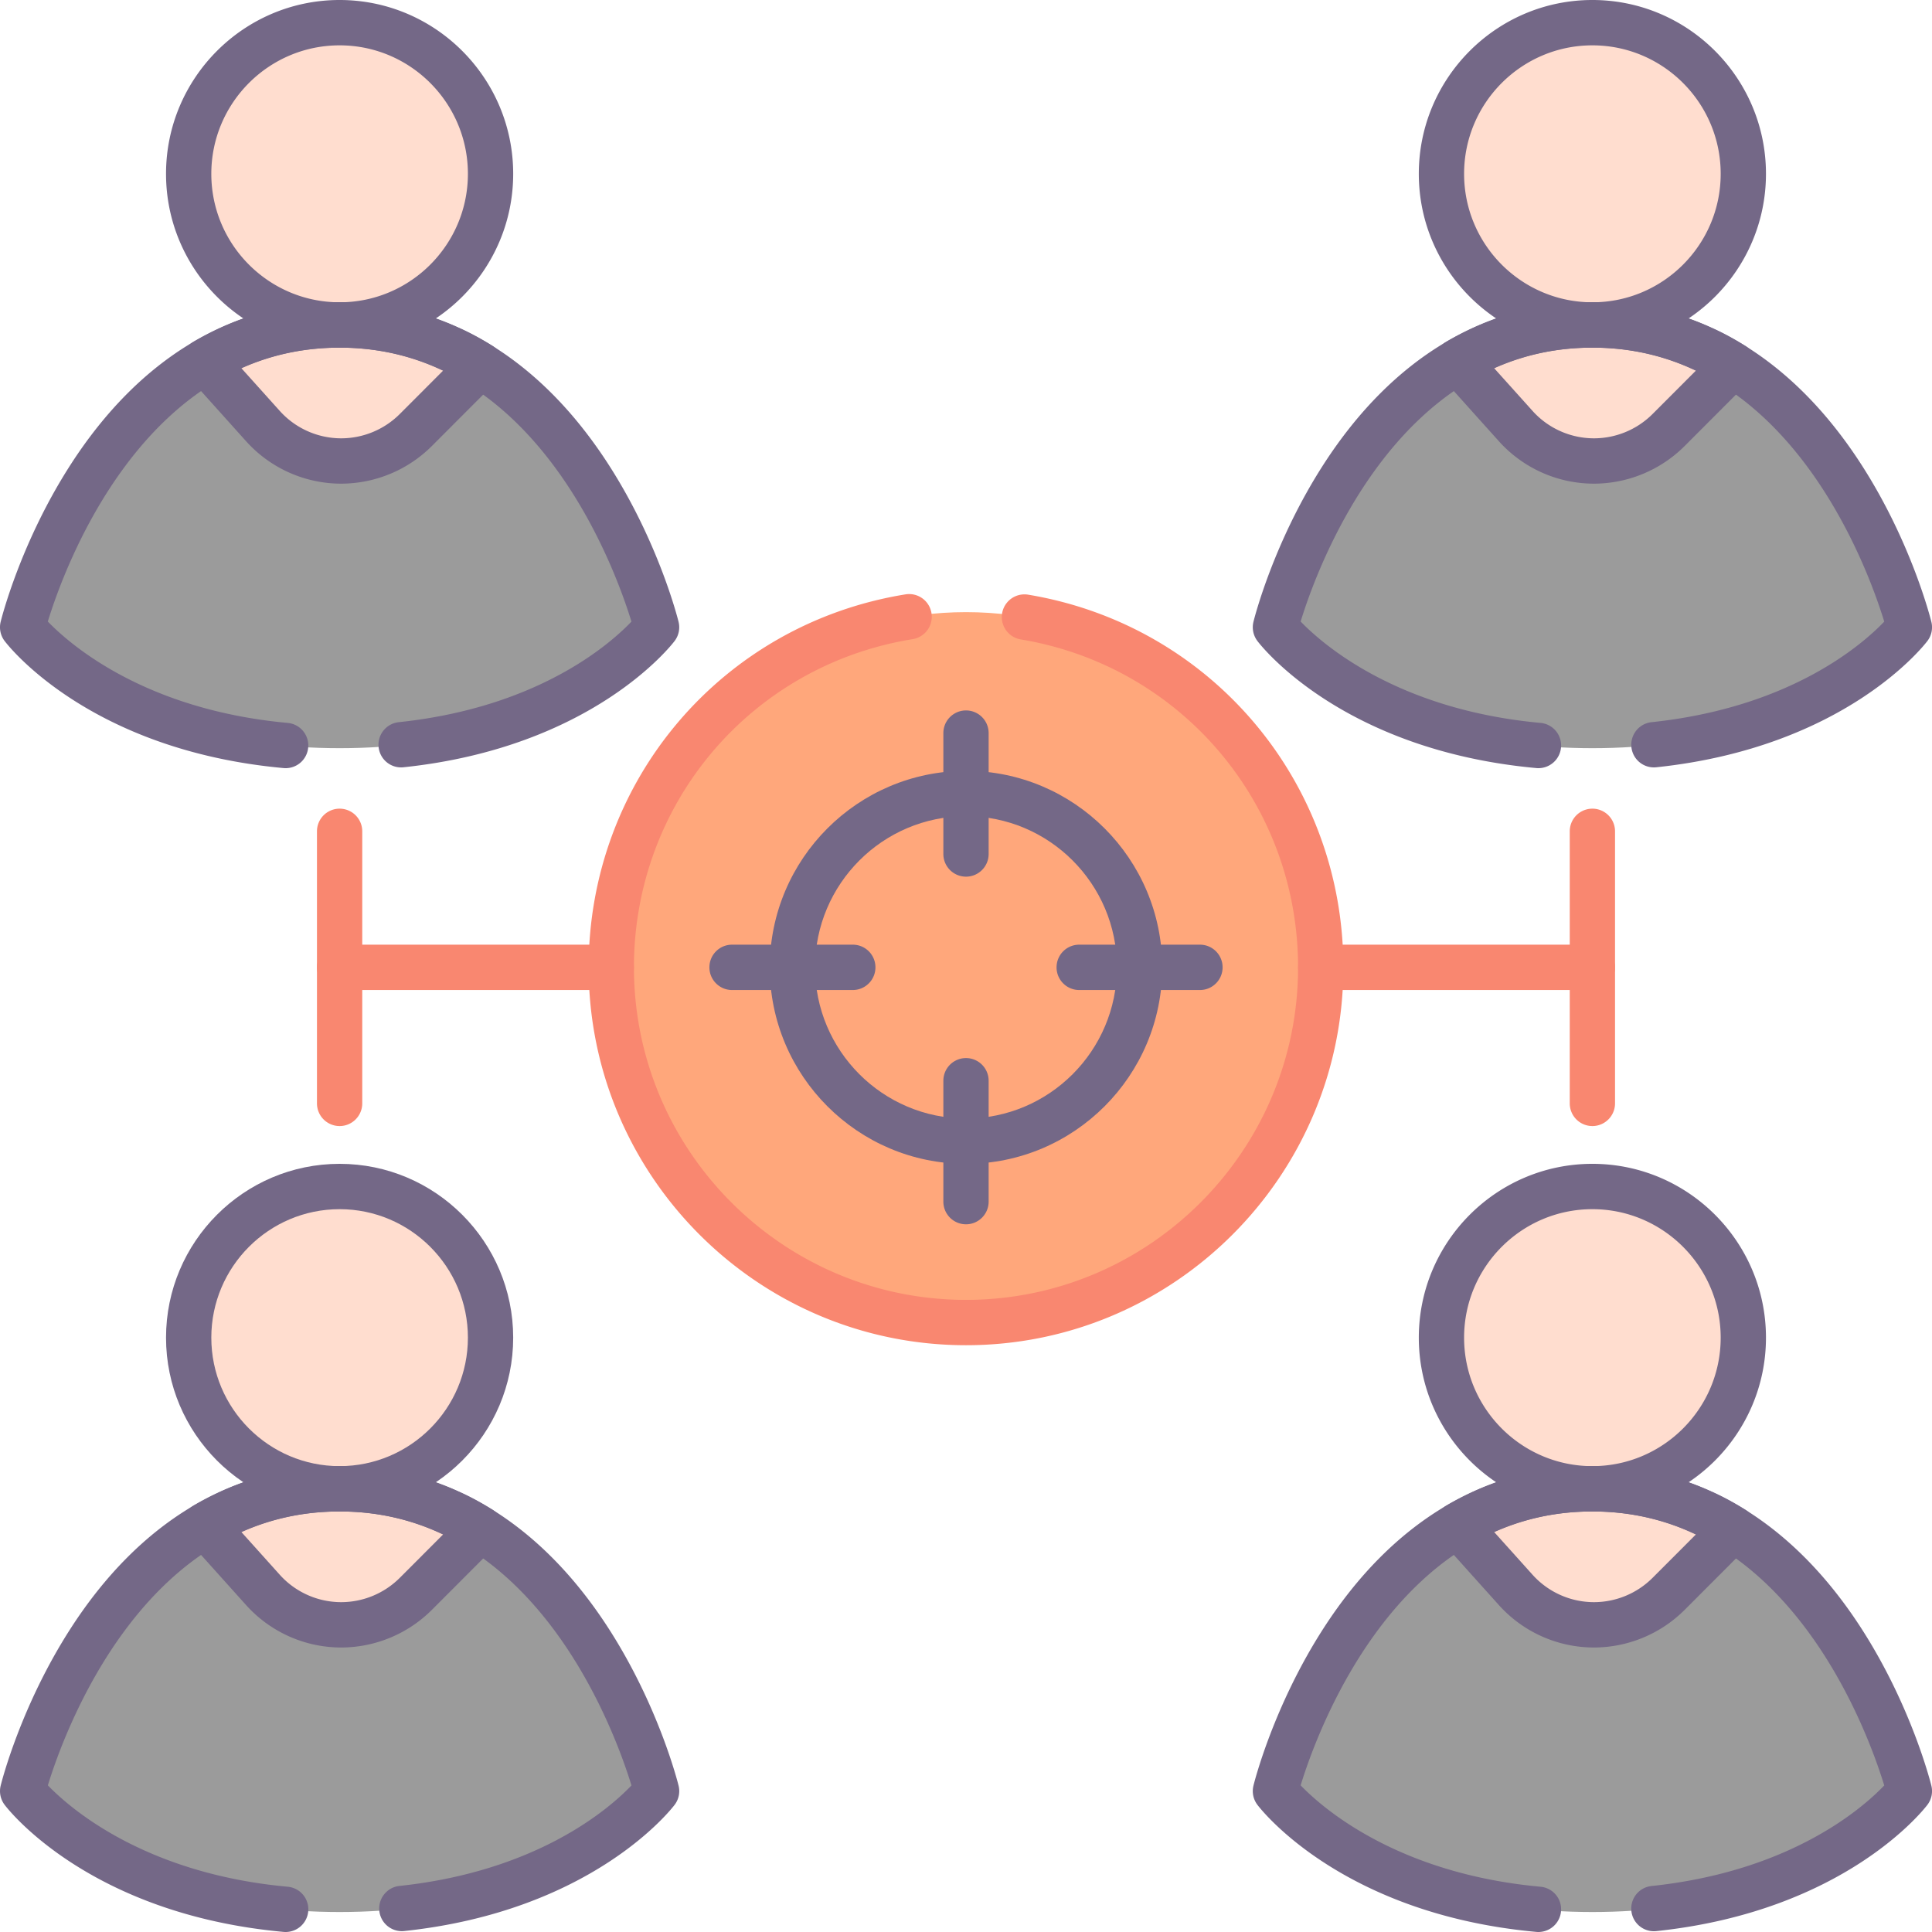 <svg version="1.1" id="Layer_1" xmlns="http://www.w3.org/2000/svg" x="0" y="0" viewBox="0 0 128 128" style="enable-background:new 0 0 128 128" xml:space="preserve"><style>.st6{fill:#746887}.st7{fill:#f98770}.st8{fill:#9b9b9b}.st9{fill:#ffddcf}</style><ellipse class="st9" cx="22.5" cy="88.623" rx="10" ry="10.014"/><path class="st8" d="M43.5 118.665s-6 8.011-21 8.011-21-8.011-21-8.011 4.93-20.028 21-20.028 21 20.028 21 20.028z"/><path class="st9" d="m31.84 101.301-4.3 4.306a6.974 6.974 0 0 1-10.12-.27l-3.85-4.286c.55-.32 1.12-.621 1.72-.891 2.1-.951 4.5-1.522 7.21-1.522s5.11.571 7.21 1.522c.75.33 1.46.72 2.13 1.141z"/><ellipse cx="64" cy="64.089" rx="23.5" ry="23.533" style="fill:#ffa77b"/><g><ellipse class="st9" cx="105.5" cy="88.623" rx="10" ry="10.014"/><path class="st8" d="M126.5 118.665s-6 8.011-21 8.011-21-8.011-21-8.011 4.93-20.028 21-20.028 21 20.028 21 20.028z"/><path class="st9" d="m114.84 101.301-4.3 4.306a6.974 6.974 0 0 1-10.12-.27l-3.85-4.286c.55-.32 1.12-.621 1.72-.891 2.1-.951 4.5-1.522 7.21-1.522s5.11.571 7.21 1.522c.75.33 1.46.72 2.13 1.141z"/></g><g><ellipse class="st9" cx="22.5" cy="11.516" rx="10" ry="10.014"/><path class="st8" d="M43.5 41.558s-6 8.011-21 8.011-21-8.011-21-8.011 4.93-20.028 21-20.028 21 20.028 21 20.028z"/><path class="st9" d="m31.84 24.194-4.3 4.306a6.974 6.974 0 0 1-10.12-.27l-3.85-4.286c.55-.32 1.12-.621 1.72-.891 2.1-.951 4.5-1.522 7.21-1.522s5.11.571 7.21 1.522c.75.33 1.46.72 2.13 1.141z"/><g><ellipse class="st9" cx="105.5" cy="11.516" rx="10" ry="10.014"/><path class="st8" d="M126.5 41.558s-6 8.011-21 8.011-21-8.011-21-8.011 4.93-20.028 21-20.028 21 20.028 21 20.028z"/><path class="st9" d="m114.84 24.194-4.3 4.306a6.974 6.974 0 0 1-10.12-.27l-3.85-4.286c.55-.32 1.12-.621 1.72-.891 2.1-.951 4.5-1.522 7.21-1.522s5.11.571 7.21 1.522c.75.33 1.46.72 2.13 1.141z"/></g></g><g><path class="st7" d="M22.5 74.604a1.5 1.5 0 0 1-1.5-1.502V55.076a1.5 1.5 0 1 1 3 0v18.025c0 .83-.671 1.503-1.5 1.503zM105.5 74.604a1.5 1.5 0 0 1-1.5-1.502V55.076a1.5 1.5 0 1 1 3 0v18.025c0 .83-.671 1.503-1.5 1.503z"/><path class="st7" d="M40.5 65.591h-18c-.829 0-1.5-.672-1.5-1.502s.671-1.502 1.5-1.502h18c.829 0 1.5.672 1.5 1.502s-.671 1.502-1.5 1.502zM105.5 65.591h-18c-.829 0-1.5-.672-1.5-1.502s.671-1.502 1.5-1.502h18c.829 0 1.5.672 1.5 1.502s-.671 1.502-1.5 1.502z"/><path class="st6" d="M22.5 100.139c-6.341 0-11.5-5.166-11.5-11.516s5.159-11.516 11.5-11.516S34 82.273 34 88.623s-5.159 11.516-11.5 11.516zm0-20.028c-4.687 0-8.5 3.818-8.5 8.512 0 4.694 3.813 8.512 8.5 8.512s8.5-3.818 8.5-8.512c0-4.693-3.813-8.512-8.5-8.512z"/><path class="st6" d="M22.61 109.152a8.479 8.479 0 0 1-6.306-2.812l-3.849-4.285a1.504 1.504 0 0 1 .361-2.303 20.05 20.05 0 0 1 1.859-.963c2.423-1.098 5.057-1.655 7.826-1.655s5.402.557 7.828 1.656c.756.333 1.516.74 2.309 1.238a1.5 1.5 0 0 1 .693 1.104c.052.455-.106.908-.43 1.231l-4.3 4.306a8.526 8.526 0 0 1-5.991 2.483zm-6.625-7.659 2.55 2.838a5.479 5.479 0 0 0 4.075 1.816 5.5 5.5 0 0 0 3.869-1.603l2.888-2.892c-.087-.041-.174-.08-.261-.118-2.049-.928-4.267-1.395-6.606-1.395-2.31 0-4.501.456-6.515 1.354zM105.5 100.139c-6.341 0-11.5-5.166-11.5-11.516s5.159-11.516 11.5-11.516S117 82.273 117 88.623s-5.159 11.516-11.5 11.516zm0-20.028c-4.687 0-8.5 3.818-8.5 8.512 0 4.694 3.813 8.512 8.5 8.512s8.5-3.818 8.5-8.512c0-4.693-3.813-8.512-8.5-8.512z"/><path class="st6" d="M105.61 109.152a8.479 8.479 0 0 1-6.306-2.812l-3.849-4.285a1.504 1.504 0 0 1 .361-2.303 20.05 20.05 0 0 1 1.859-.963c2.423-1.098 5.057-1.655 7.826-1.655s5.402.557 7.828 1.656c.756.333 1.516.74 2.309 1.238a1.5 1.5 0 0 1 .693 1.104c.052.455-.106.908-.43 1.231l-4.3 4.306a8.526 8.526 0 0 1-5.991 2.483zm-6.625-7.659 2.55 2.838a5.479 5.479 0 0 0 4.075 1.816 5.5 5.5 0 0 0 3.869-1.603l2.888-2.892c-.087-.041-.174-.08-.261-.118-2.049-.928-4.267-1.395-6.606-1.395-2.31 0-4.501.456-6.515 1.354zM22.5 23.032c-6.341 0-11.5-5.166-11.5-11.516S16.159 0 22.5 0 34 5.166 34 11.516s-5.159 11.516-11.5 11.516zm0-20.028c-4.687 0-8.5 3.818-8.5 8.512s3.813 8.512 8.5 8.512S31 16.21 31 11.516s-3.813-8.512-8.5-8.512z"/><path class="st6" d="M18.927 50.893c-.046 0-.092-.002-.138-.006C5.907 49.708.526 42.759.303 42.463a1.506 1.506 0 0 1-.26-1.265c.053-.215 1.332-5.312 4.672-10.472C9.246 23.727 15.396 20.028 22.5 20.028s13.254 3.699 17.785 10.699c3.34 5.16 4.619 10.257 4.672 10.472.108.44.013.904-.26 1.265-.217.287-5.458 7.053-17.965 8.37a1.499 1.499 0 0 1-1.648-1.337 1.502 1.502 0 0 1 1.335-1.651c9.229-.972 13.988-5.167 15.416-6.663-1.066-3.484-6.325-18.151-19.335-18.151-13.004 0-18.264 14.653-19.332 18.146 1.465 1.518 6.418 5.85 15.893 6.717a1.5 1.5 0 0 1 1.357 1.632 1.5 1.5 0 0 1-1.491 1.366zM101.927 50.893c-.046 0-.092-.002-.138-.006-12.882-1.178-18.263-8.128-18.485-8.423a1.506 1.506 0 0 1-.26-1.265c.053-.215 1.332-5.312 4.672-10.472 4.531-6.999 10.681-10.699 17.785-10.699s13.254 3.699 17.785 10.699c3.34 5.16 4.619 10.257 4.672 10.472.108.44.013.904-.26 1.265-.217.287-5.458 7.053-17.965 8.37a1.498 1.498 0 0 1-1.648-1.337 1.502 1.502 0 0 1 1.335-1.651c9.229-.972 13.988-5.167 15.416-6.663-1.065-3.484-6.323-18.152-19.333-18.152-13.004 0-18.264 14.653-19.332 18.146 1.465 1.518 6.418 5.85 15.893 6.717a1.5 1.5 0 0 1 1.357 1.632 1.505 1.505 0 0 1-1.494 1.367zM101.927 128c-.046 0-.092-.002-.138-.006-12.882-1.178-18.263-8.128-18.485-8.423a1.506 1.506 0 0 1-.26-1.265c.053-.215 1.332-5.312 4.672-10.472 4.531-6.999 10.681-10.699 17.785-10.699s13.254 3.699 17.785 10.699c3.34 5.16 4.619 10.257 4.672 10.472.108.44.013.904-.26 1.265-.217.287-5.458 7.053-17.965 8.37a1.501 1.501 0 0 1-.313-2.988c9.229-.972 13.988-5.167 15.416-6.663-1.065-3.484-6.323-18.152-19.333-18.152-13.004 0-18.264 14.653-19.332 18.146 1.465 1.518 6.418 5.85 15.893 6.717a1.5 1.5 0 0 1 1.357 1.632 1.505 1.505 0 0 1-1.494 1.367zM18.927 128c-.046 0-.092-.002-.138-.006C5.907 126.816.526 119.866.304 119.571a1.506 1.506 0 0 1-.26-1.265c.053-.215 1.332-5.312 4.672-10.472 4.531-6.999 10.681-10.699 17.785-10.699s13.254 3.699 17.785 10.699c3.34 5.16 4.619 10.257 4.672 10.472.108.44.013.904-.26 1.265-.217.287-5.458 7.053-17.965 8.37a1.503 1.503 0 0 1-.313-2.988c9.229-.972 13.988-5.167 15.416-6.663-1.065-3.484-6.323-18.152-19.333-18.152-13.004 0-18.264 14.653-19.332 18.146 1.465 1.518 6.418 5.85 15.893 6.717a1.5 1.5 0 0 1 1.357 1.632A1.505 1.505 0 0 1 18.927 128z"/><path class="st6" d="M22.61 32.044a8.479 8.479 0 0 1-6.306-2.812l-3.849-4.285a1.504 1.504 0 0 1 .361-2.303 20.05 20.05 0 0 1 1.859-.963c2.423-1.098 5.057-1.655 7.826-1.655s5.402.557 7.828 1.656c.756.333 1.516.74 2.309 1.238a1.5 1.5 0 0 1 .693 1.104c.052.455-.106.908-.43 1.231l-4.3 4.306a8.522 8.522 0 0 1-5.991 2.483zm-6.625-7.658 2.55 2.838a5.479 5.479 0 0 0 4.075 1.816 5.5 5.5 0 0 0 3.869-1.603l2.888-2.892c-.087-.041-.174-.08-.261-.118-2.049-.928-4.267-1.395-6.606-1.395-2.31 0-4.501.456-6.515 1.354zM105.5 23.032c-6.341 0-11.5-5.166-11.5-11.516S99.159 0 105.5 0 117 5.166 117 11.516s-5.159 11.516-11.5 11.516zm0-20.028c-4.687 0-8.5 3.818-8.5 8.512s3.813 8.512 8.5 8.512 8.5-3.818 8.5-8.512-3.813-8.512-8.5-8.512z"/><path class="st6" d="M105.61 32.044a8.479 8.479 0 0 1-6.306-2.812l-3.849-4.285a1.504 1.504 0 0 1 .361-2.303 20.05 20.05 0 0 1 1.859-.963c2.423-1.098 5.057-1.655 7.826-1.655s5.402.557 7.828 1.656c.756.333 1.516.74 2.309 1.238a1.5 1.5 0 0 1 .693 1.104c.052.455-.106.908-.43 1.231l-4.3 4.306a8.522 8.522 0 0 1-5.991 2.483zm-6.625-7.658 2.55 2.838a5.479 5.479 0 0 0 4.075 1.816 5.5 5.5 0 0 0 3.869-1.603l2.888-2.892c-.087-.041-.174-.08-.261-.118-2.049-.928-4.267-1.395-6.606-1.395-2.31 0-4.501.456-6.515 1.354z"/><path class="st7" d="M64 89.124c-13.785 0-25-11.23-25-25.035 0-12.354 8.829-22.746 20.993-24.711a1.499 1.499 0 0 1 1.72 1.244 1.502 1.502 0 0 1-1.242 1.722C49.768 44.072 42 53.217 42 64.089c0 12.148 9.869 22.031 22 22.031s22-9.883 22-22.031c0-10.82-7.727-19.958-18.372-21.726a1.502 1.502 0 0 1 .492-2.964C80.219 41.409 89 51.793 89 64.089c0 13.804-11.215 25.035-25 25.035z"/><path class="st6" d="M64 77.107c-7.168 0-13-5.84-13-13.018s5.832-13.018 13-13.018 13 5.84 13 13.018-5.832 13.018-13 13.018zm0-23.032c-5.514 0-10 4.492-10 10.014s4.486 10.014 10 10.014 10-4.492 10-10.014-4.486-10.014-10-10.014z"/><path class="st6" d="M56.5 65.591h-8c-.829 0-1.5-.672-1.5-1.502s.671-1.502 1.5-1.502h8c.829 0 1.5.672 1.5 1.502s-.671 1.502-1.5 1.502zM79.5 65.591h-8c-.829 0-1.5-.672-1.5-1.502s.671-1.502 1.5-1.502h8c.829 0 1.5.672 1.5 1.502s-.671 1.502-1.5 1.502zM64 81.113a1.5 1.5 0 0 1-1.5-1.502V71.6a1.5 1.5 0 1 1 3 0v8.011c0 .829-.671 1.502-1.5 1.502zM64 58.081a1.5 1.5 0 0 1-1.5-1.502v-8.011a1.5 1.5 0 1 1 3 0v8.011c0 .829-.671 1.502-1.5 1.502z"/></g></svg>